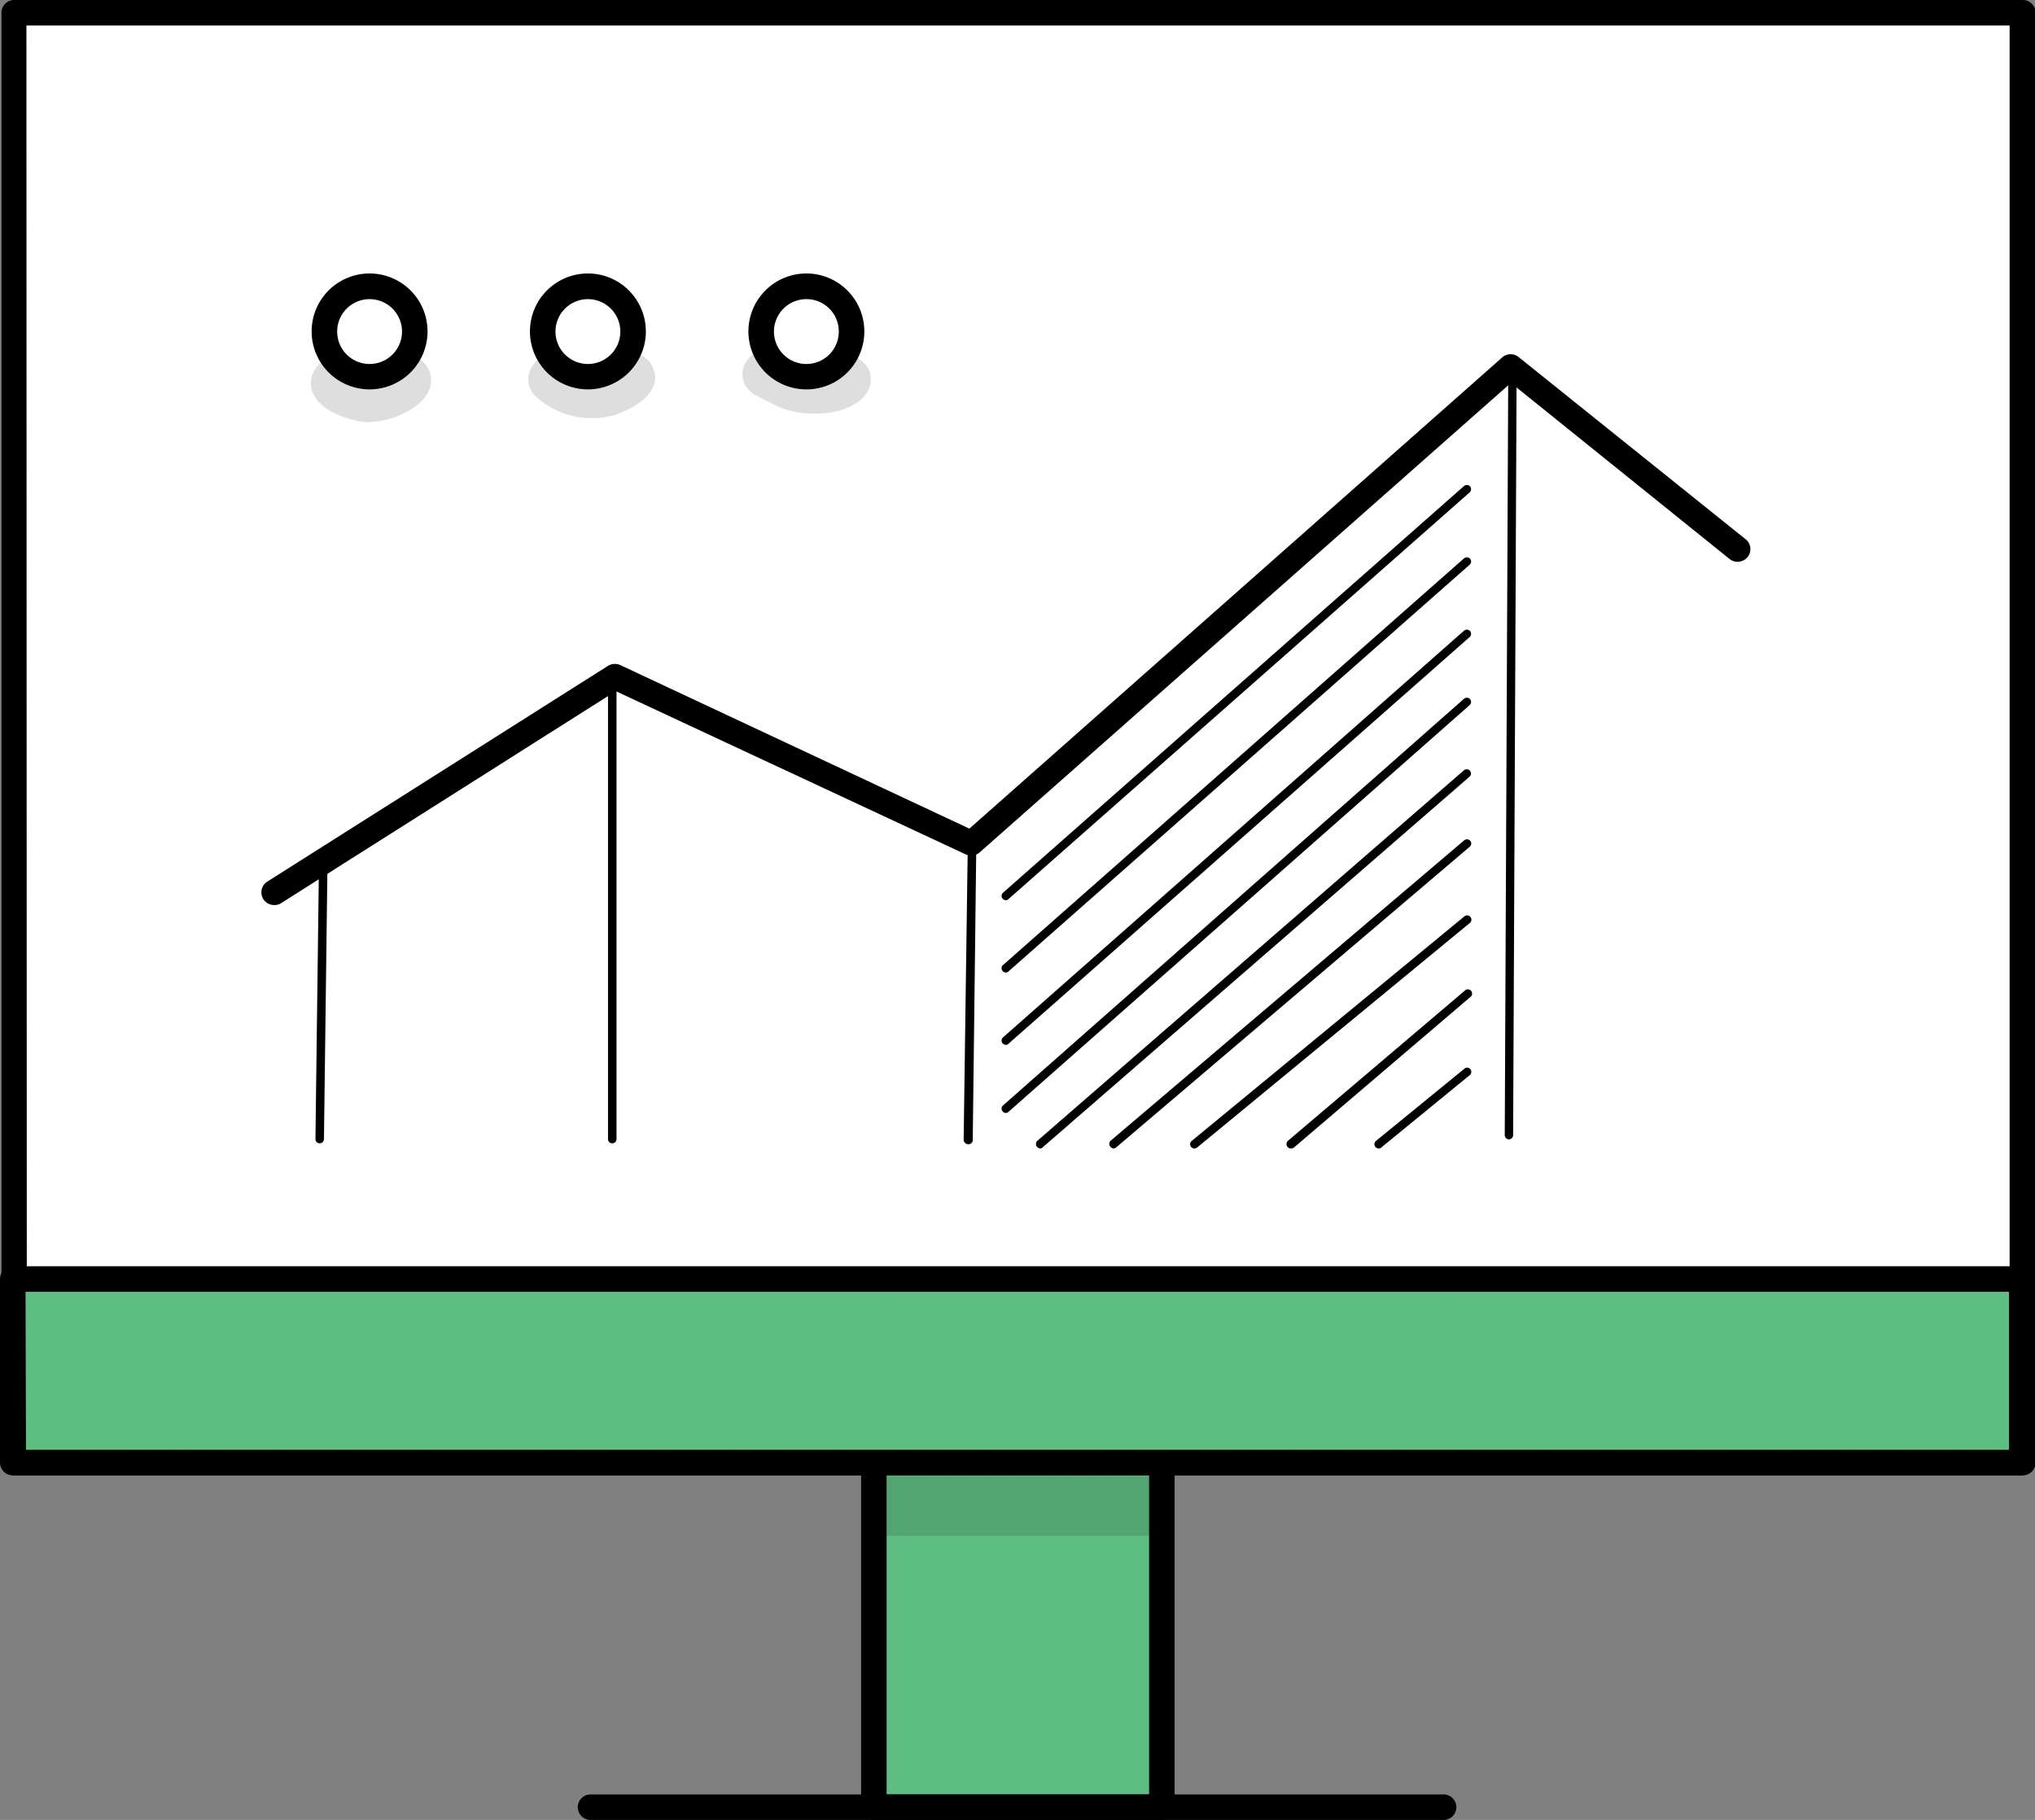 <svg id="Layer_1" data-name="Layer 1" xmlns="http://www.w3.org/2000/svg" viewBox="0 0 138.7 124.05"><rect x="0" y="0" width="138.7" height="124.05" fill="#808080" stroke="none"/><defs><style>.cls-1{fill:#5ebe81;}.cls-2{fill:#fff;}.cls-3{opacity:0.13;}</style></defs><rect class="cls-1" x="59.57" y="97.51" width="19.63" height="25.67"/><path d="M1001.22,174.12H981.59a.87.87,0,0,1-.87-.87V147.58a.87.87,0,0,1,.87-.87h19.63a.87.87,0,0,1,.87.87v25.67A.87.87,0,0,1,1001.22,174.12Zm-18.76-1.74h17.89V148.45H982.46Z" transform="translate(-922.03 -50.07)"/><path d="M1020.42,174.12H962.28a.87.87,0,0,1,0-1.74h58.14a.87.87,0,1,1,0,1.74Z" transform="translate(-922.03 -50.07)"/><rect class="cls-2" x="0.93" y="0.87" width="136.9" height="98.82"/><path d="M1059.86,150.63H923a.87.87,0,0,1-.87-.87V50.94a.87.87,0,0,1,.87-.87h136.9a.87.87,0,0,1,.87.87v98.82A.87.87,0,0,1,1059.86,150.63Zm-136-1.74H1059V51.81H923.83Z" transform="translate(-922.03 -50.07)"/><rect class="cls-1" x="0.87" y="87.18" width="136.9" height="12.51"/><path d="M1059.8,150.63H922.9a.87.87,0,0,1-.87-.87V137.25a.87.87,0,0,1,.87-.87h136.9a.87.87,0,0,1,.87.87v12.51A.87.87,0,0,1,1059.8,150.63Zm-136-1.74h135.16V138.12H923.77Z" transform="translate(-922.03 -50.07)"/><g class="cls-3"><rect x="59.57" y="100.62" width="19.63" height="4.06"/></g><path d="M940.72,111.76a.88.88,0,0,1-.74-.4.87.87,0,0,1,.27-1.2l23.21-14.7a.9.9,0,0,1,.84-.06l23.8,11.15,36.33-32.13a.86.86,0,0,1,1.12,0L1041,86.82a.86.86,0,0,1,.14,1.22.88.88,0,0,1-1.23.13l-14.9-12-36.21,32a.88.88,0,0,1-.94.14L964,97.18l-22.81,14.45A.84.84,0,0,1,940.72,111.76Z" transform="translate(-922.03 -50.07)"/><path d="M963.76,128a.29.29,0,0,1-.29-.29V96.94a.29.29,0,1,1,.58,0v30.74A.29.29,0,0,1,963.76,128Z" transform="translate(-922.03 -50.07)"/><path d="M943.82,128h0a.29.29,0,0,1-.29-.29l.25-19.53a.29.29,0,0,1,.29-.28h0a.29.29,0,0,1,.29.29l-.25,19.52A.29.29,0,0,1,943.82,128Z" transform="translate(-922.03 -50.07)"/><path d="M988,128.06h0a.31.31,0,0,1-.29-.3L988,107a.29.29,0,0,1,.29-.29h0a.31.31,0,0,1,.29.3l-.25,20.75A.29.29,0,0,1,988,128.06Z" transform="translate(-922.03 -50.07)"/><path d="M1024.88,127.73h0a.29.29,0,0,1-.29-.29l.24-52.37a.3.3,0,0,1,.29-.29h0a.28.28,0,0,1,.28.3l-.24,52.36A.29.29,0,0,1,1024.88,127.73Z" transform="translate(-922.03 -50.07)"/><path class="cls-2" d="M944.16,72.67a3.07,3.07,0,1,1,3.07,3.07A3.07,3.07,0,0,1,944.16,72.67Z" transform="translate(-922.03 -50.07)"/><path d="M947.23,76.61a3.95,3.95,0,1,1,3.94-3.94A3.95,3.95,0,0,1,947.23,76.61Zm0-6.15a2.21,2.21,0,1,0,2.2,2.21A2.21,2.21,0,0,0,947.23,70.46Z" transform="translate(-922.03 -50.07)"/><circle class="cls-2" cx="40.08" cy="22.59" r="3.07"/><path d="M962.1,76.61a3.95,3.95,0,1,1,3.95-3.94A3.95,3.95,0,0,1,962.1,76.61Zm0-6.15a2.21,2.21,0,1,0,2.21,2.21A2.21,2.21,0,0,0,962.1,70.46Z" transform="translate(-922.03 -50.07)"/><circle class="cls-2" cx="54.95" cy="22.59" r="3.07"/><path d="M977,76.61a3.95,3.95,0,1,1,3.94-3.94A3.94,3.94,0,0,1,977,76.61Zm0-6.15a2.21,2.21,0,1,0,2.2,2.21A2.2,2.2,0,0,0,977,70.46Z" transform="translate(-922.03 -50.07)"/><g class="cls-3"><path d="M951.27,75.31a1.78,1.78,0,0,0-3-.41h0a2.46,2.46,0,0,1-.34.22h0a3.45,3.45,0,0,1-.43.12h-.27l-.21,0a2.49,2.49,0,0,1-.35-.11,2.34,2.34,0,0,1-.27-.15,1.94,1.94,0,0,0-.38-.3,1.82,1.82,0,0,0-2.74,2c.43,1.25,1.92,1.8,3.1,2.08C948.17,79.23,952.21,77.65,951.27,75.31Z" transform="translate(-922.03 -50.07)"/></g><g class="cls-3"><path d="M966.54,75.15a1.66,1.66,0,0,0-2.7-.53l-.28.25-.09.06a2.68,2.68,0,0,1-1.34.31h-.32l-.35-.1a5.29,5.29,0,0,1-.52-.29l-.08,0a1.69,1.69,0,0,0-.64-.45A1.62,1.62,0,0,0,958.45,77a5.65,5.65,0,0,0,5.6,1.32C965.32,77.87,967.23,76.73,966.54,75.15Z" transform="translate(-922.03 -50.07)"/></g><g class="cls-3"><path d="M981.32,75.48a1.64,1.64,0,0,0-2.65-.74,2.31,2.31,0,0,1-.35.18l-.18.08c-.06,0-.21.08-.4.13l-.2.05h-.42a2.9,2.9,0,0,1-1-.34c-.72-.38-1.49-1-2.36-.78a1.58,1.58,0,0,0-.37,2.86,21,21,0,0,0,2,1,6.53,6.53,0,0,0,2.56.33C979.41,78.24,981.78,77.36,981.32,75.48Z" transform="translate(-922.03 -50.07)"/></g><path d="M990.6,111.43a.31.31,0,0,1-.22-.09.29.29,0,0,1,0-.41l31.42-27.72a.3.3,0,0,1,.41,0,.29.29,0,0,1,0,.41l-31.43,27.72A.28.28,0,0,1,990.6,111.43Z" transform="translate(-922.03 -50.07)"/><path d="M990.6,116.36a.31.31,0,0,1-.22-.09.29.29,0,0,1,0-.41l31.42-27.72a.3.3,0,0,1,.41,0,.29.29,0,0,1,0,.41l-31.43,27.72A.28.28,0,0,1,990.6,116.36Z" transform="translate(-922.03 -50.07)"/><path d="M990.6,121.29a.31.31,0,0,1-.22-.09.29.29,0,0,1,0-.41l31.42-27.72a.3.3,0,0,1,.41,0,.29.29,0,0,1,0,.41l-31.43,27.72A.28.28,0,0,1,990.6,121.29Z" transform="translate(-922.03 -50.07)"/><path d="M990.6,125.93a.31.31,0,0,1-.22-.09.29.29,0,0,1,0-.41l31.42-27.72a.3.3,0,0,1,.41,0,.29.29,0,0,1,0,.41l-31.43,27.72A.28.28,0,0,1,990.6,125.93Z" transform="translate(-922.03 -50.07)"/><path d="M992.94,128.35a.32.32,0,0,1-.22-.1.3.3,0,0,1,0-.41l29.08-25.26a.29.29,0,0,1,.39.43l-29.09,25.26A.27.27,0,0,1,992.94,128.35Z" transform="translate(-922.03 -50.07)"/><path d="M997.94,128.35a.28.28,0,0,1-.22-.11.29.29,0,0,1,0-.41l24.09-20.47a.3.3,0,0,1,.41,0,.29.29,0,0,1,0,.41l-24.08,20.48A.37.37,0,0,1,997.94,128.35Z" transform="translate(-922.03 -50.07)"/><path d="M1003.45,128.35a.29.29,0,0,1-.19-.52l18.58-15.3a.29.29,0,0,1,.37.45l-18.58,15.3A.31.31,0,0,1,1003.45,128.35Z" transform="translate(-922.03 -50.07)"/><path d="M1010,128.35a.3.3,0,0,1-.19-.52l12.05-10.23a.29.29,0,1,1,.37.44l-12,10.24A.34.34,0,0,1,1010,128.35Z" transform="translate(-922.03 -50.07)"/><path d="M1016,128.35a.29.29,0,0,1-.18-.52l6-4.9a.28.28,0,0,1,.41,0,.29.29,0,0,1,0,.4l-6,4.91A.34.34,0,0,1,1016,128.35Z" transform="translate(-922.03 -50.07)"/></svg>